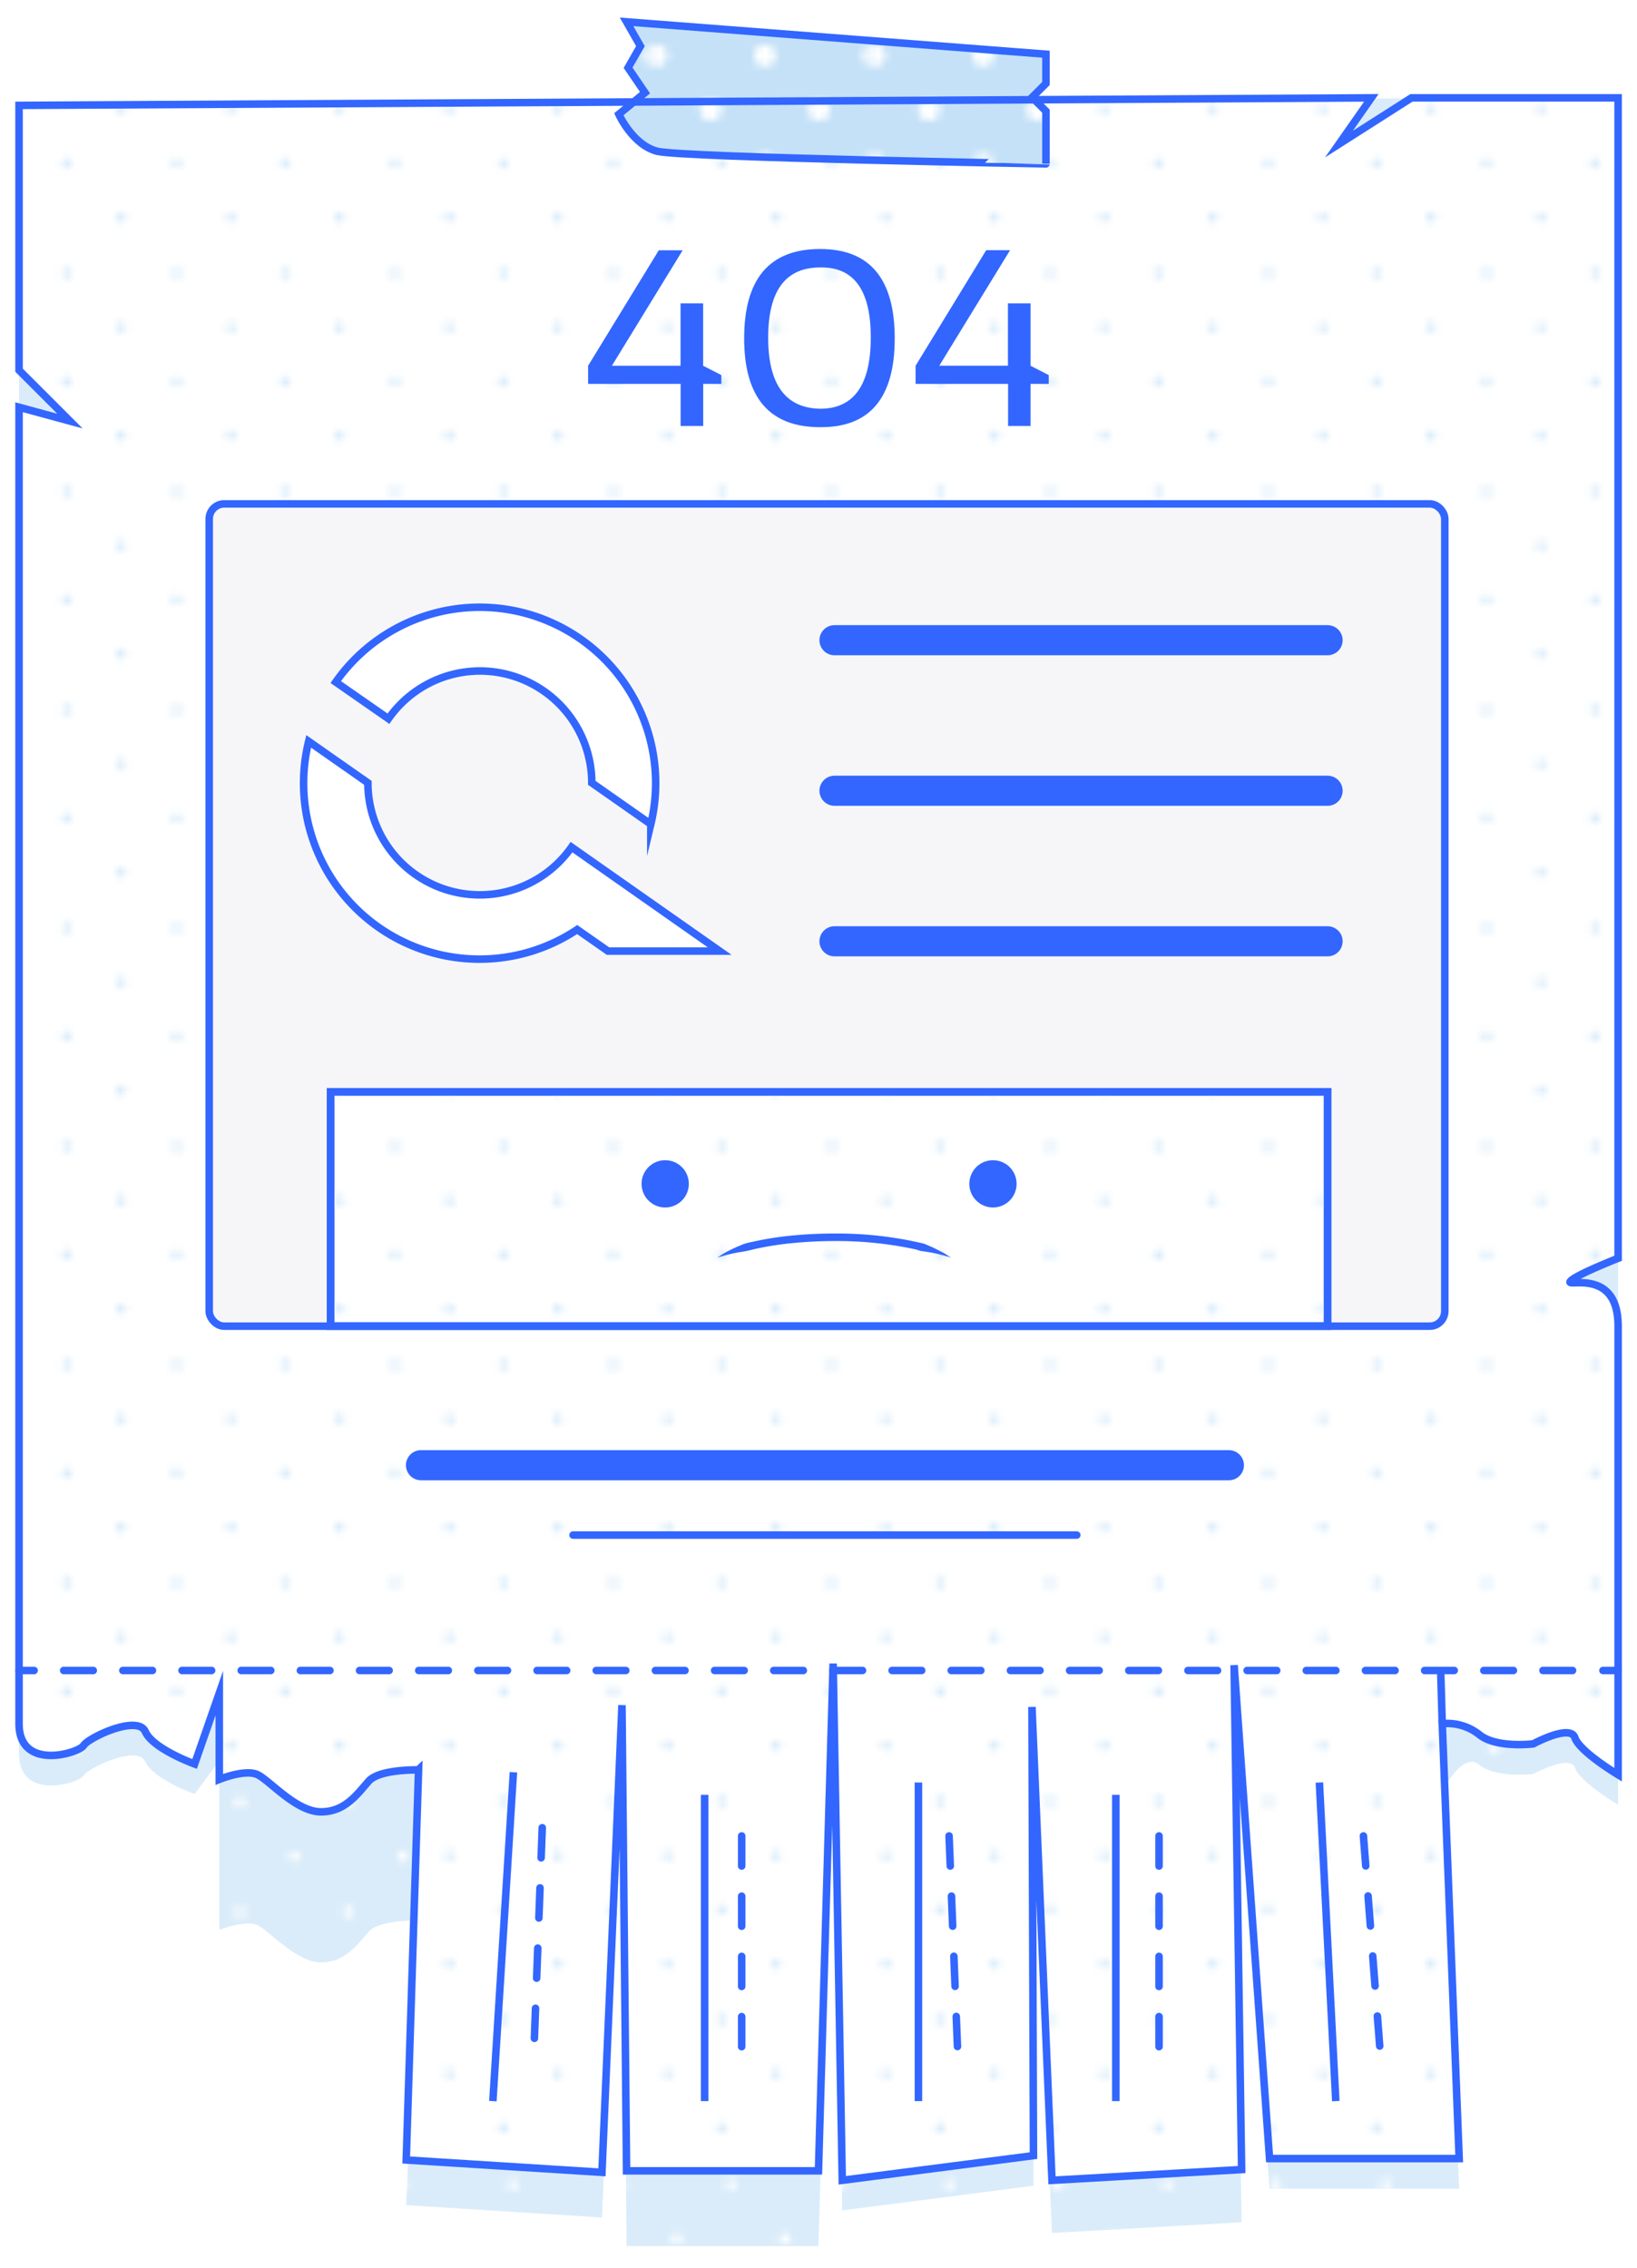 <svg id="Layer_1" data-name="Layer 1" xmlns="http://www.w3.org/2000/svg" xmlns:xlink="http://www.w3.org/1999/xlink" viewBox="0 0 217.45 301.31"><defs><style>.cls-1,.cls-13,.cls-6,.cls-7,.cls-8,.cls-9{fill:none;}.cls-2{fill:#daecfa;}.cls-14,.cls-3{fill:#fff;}.cls-4{fill:url(#_10_dpi_10_2);}.cls-5{fill:url(#_10_dpi_10_);}.cls-13,.cls-14,.cls-6,.cls-7,.cls-8,.cls-9{stroke:#3266ff;}.cls-13,.cls-6,.cls-7,.cls-9{stroke-linecap:round;stroke-linejoin:round;}.cls-7{stroke-dasharray:3.93 3.93;}.cls-14,.cls-8{stroke-miterlimit:10;}.cls-9{stroke-dasharray:4 4;}.cls-10{fill:#f6f6f8;}.cls-11{fill:#c4e1f7;}.cls-12{fill:url(#_10_dpi_20_);}.cls-13{stroke-width:4px;}.cls-15{fill:#3266ff;}</style><pattern id="_10_dpi_10_2" data-name="10 dpi 10% 2" width="28.8" height="28.8" patternTransform="translate(2.89 21.99)" patternUnits="userSpaceOnUse" viewBox="0 0 28.8 28.8"><rect class="cls-1" width="28.8" height="28.8"/><circle class="cls-3" cx="28.8" cy="28.8" r="0.72"/><circle class="cls-3" cx="14.4" cy="28.8" r="0.72"/><circle class="cls-3" cx="28.8" cy="14.4" r="0.72"/><circle class="cls-3" cx="14.4" cy="14.4" r="0.72"/><circle class="cls-3" cx="7.2" cy="21.6" r="0.72"/><circle class="cls-3" cx="21.6" cy="21.6" r="0.72"/><circle class="cls-3" cx="7.2" cy="7.2" r="0.72"/><circle class="cls-3" cx="21.6" cy="7.2" r="0.72"/><circle class="cls-3" cy="28.8" r="0.72"/><circle class="cls-3" cy="14.4" r="0.72"/><circle class="cls-3" cx="28.8" r="0.72"/><circle class="cls-3" cx="14.4" r="0.72"/><circle class="cls-3" r="0.72"/></pattern><pattern id="_10_dpi_10_" data-name="10 dpi 10%" width="28.8" height="28.8" patternTransform="translate(-5.53 7.29)" patternUnits="userSpaceOnUse" viewBox="0 0 28.8 28.8"><rect class="cls-1" width="28.8" height="28.8"/><circle class="cls-2" cx="28.8" cy="28.8" r="0.72"/><circle class="cls-2" cx="14.4" cy="28.8" r="0.72"/><circle class="cls-2" cx="28.8" cy="14.4" r="0.72"/><circle class="cls-2" cx="14.4" cy="14.4" r="0.72"/><circle class="cls-2" cx="7.2" cy="21.6" r="0.72"/><circle class="cls-2" cx="21.6" cy="21.6" r="0.72"/><circle class="cls-2" cx="7.2" cy="7.2" r="0.72"/><circle class="cls-2" cx="21.6" cy="7.2" r="0.72"/><circle class="cls-2" cy="28.8" r="0.72"/><circle class="cls-2" cy="14.4" r="0.72"/><circle class="cls-2" cx="28.8" r="0.72"/><circle class="cls-2" cx="14.4" r="0.72"/><circle class="cls-2" r="0.72"/></pattern><pattern id="_10_dpi_20_" data-name="10 dpi 20%" width="28.8" height="28.8" patternTransform="translate(-28.8 21.99)" patternUnits="userSpaceOnUse" viewBox="0 0 28.8 28.8"><rect class="cls-1" width="28.8" height="28.8"/><circle class="cls-3" cx="28.8" cy="28.8" r="1.44"/><circle class="cls-3" cx="14.4" cy="28.8" r="1.44"/><circle class="cls-3" cx="28.8" cy="14.4" r="1.44"/><circle class="cls-3" cx="14.4" cy="14.4" r="1.44"/><circle class="cls-3" cx="7.2" cy="21.6" r="1.44"/><circle class="cls-3" cx="21.6" cy="21.6" r="1.44"/><circle class="cls-3" cx="7.2" cy="7.2" r="1.44"/><circle class="cls-3" cx="21.6" cy="7.2" r="1.44"/><circle class="cls-3" cy="28.8" r="1.44"/><circle class="cls-3" cy="14.4" r="1.44"/><circle class="cls-3" cx="28.8" r="1.44"/><circle class="cls-3" cx="14.4" r="1.44"/><circle class="cls-3" r="1.44"/></pattern></defs><title>404</title><path class="cls-2" d="M2.53,233V63.1l6.76,1.84L2.53,58.18V23l179.63-1-4.3,6.14,9.63-6.14h27.45V176.16s-5.74,2.25-6.35,3.07,6.35-1.84,6.35,5.94v54.6s-5.12-3.07-5.74-4.92-5.53.82-5.53,0.82-4.92.61-7.17-1.23-4.92,3.55-4.92,3.55l2.25,52.77H168.64l-4.71-60.54,1,65-25.19,1.43-2.66-60.88,0.2,54.6-25.4,3.28L110.67,230l-1.95,68.39H83.23l-0.61-62.86-2.66,59.06-26-1.64,1.64-37.82S50.45,255,49,256.6s-3.07,4.1-6.35,4.1-6.76-4.1-8.4-4.92-5.12.61-5.12,0.61V233.92l-3.28,4.42s-5.53-2-6.55-4.3-7.58.82-8.19,1.84S2.53,239.34,2.53,233Z"/><path class="cls-4" d="M2.53,233V63.1l6.76,1.84L2.53,58.18V23l179.63-1-4.3,6.14,9.63-6.14h27.45V176.16s-5.74,2.25-6.35,3.07,6.35-1.84,6.35,5.94v54.6s-5.12-3.07-5.74-4.92-5.53.82-5.53,0.82-4.92.61-7.17-1.23-4.92,3.55-4.92,3.55l2.25,52.77H168.64l-4.71-60.54,1,65-25.19,1.43-2.66-60.88,0.2,54.6-25.4,3.28L110.67,230l-1.95,68.39H83.23l-0.61-62.86-2.66,59.06-26-1.64,1.64-37.82S50.45,255,49,256.6s-3.07,4.1-6.35,4.1-6.76-4.1-8.4-4.92-5.12.61-5.12,0.61V233.92l-3.28,4.42s-5.53-2-6.55-4.3-7.58.82-8.19,1.84S2.53,239.34,2.53,233Z"/><polygon class="cls-2" points="214.93 194.65 2.52 194.65 2.52 13.96 214.93 12.93 214.93 194.65"/><path class="cls-3" d="M2.53,229V54.1l6.76,1.84L2.53,49.18V14l179.63-1-4.3,6.14,9.63-6.14h27.45V167.16s-5.74,2.25-6.35,3.07,6.35-1.84,6.35,5.94v59.6s-5.12-3.07-5.74-4.92-5.53.82-5.53,0.82-4.92.61-7.17-1.23a6.83,6.83,0,0,0-4.92-1.45l2.25,57.77H168.64l-4.71-65.54,1,67-25.19,1.43-2.66-62.88,0.2,59.6-25.4,3.28L110.67,221l-1.95,67.39H83.23l-0.61-61.86-2.66,62.06-26-1.64,1.64-51.82S50.45,235,49,236.6s-3.07,4.1-6.35,4.1-6.76-4.1-8.4-4.92-5.12.61-5.12,0.61V224.92l-3.28,9.42s-5.53-2-6.55-4.3-7.58.82-8.19,1.84S2.53,235.34,2.53,229Z"/><path class="cls-5" d="M2.53,229V54.1l6.76,1.84L2.53,49.18V14l179.63-1-4.3,6.14,9.63-6.14h27.45V167.16s-5.74,2.25-6.35,3.07,6.35-1.84,6.35,5.94v59.6s-5.12-3.07-5.74-4.92-5.53.82-5.53,0.82-4.92.61-7.17-1.23a6.83,6.83,0,0,0-4.92-1.45l2.25,57.77H168.64l-4.71-65.54,1,67-25.19,1.43-2.66-62.88,0.2,59.6-25.4,3.28L110.67,221l-1.95,67.39H83.23l-0.61-61.86-2.66,62.06-26-1.64,1.64-51.82S50.45,235,49,236.6s-3.07,4.1-6.35,4.1-6.76-4.1-8.4-4.92-5.12.61-5.12,0.61V224.92l-3.28,9.42s-5.53-2-6.55-4.3-7.58.82-8.19,1.84S2.53,235.34,2.53,229Z"/><line class="cls-6" x1="2.53" y1="221.92" x2="4.53" y2="221.92"/><line class="cls-7" x1="8.46" y1="221.92" x2="210.96" y2="221.92"/><line class="cls-6" x1="212.93" y1="221.92" x2="214.93" y2="221.92"/><line class="cls-8" x1="175.26" y1="236.8" x2="177.44" y2="279.13"/><line class="cls-9" x1="181.11" y1="243.9" x2="183.29" y2="272.03"/><line class="cls-8" x1="148.22" y1="238.44" x2="148.22" y2="279.13"/><line class="cls-9" x1="153.96" y1="243.9" x2="153.96" y2="272.03"/><line class="cls-8" x1="122" y1="236.8" x2="122" y2="279.13"/><line class="cls-9" x1="126.07" y1="243.9" x2="127.19" y2="272.03"/><line class="cls-8" x1="93.6" y1="238.44" x2="93.6" y2="279.13"/><line class="cls-9" x1="98.52" y1="243.9" x2="98.52" y2="272.03"/><line class="cls-8" x1="68.2" y1="235.44" x2="65.47" y2="279.13"/><line class="cls-9" x1="72.03" y1="242.81" x2="70.94" y2="272.03"/><line class="cls-8" x1="191.58" y1="229" x2="191.37" y2="221.92"/><rect class="cls-10" x="27.79" y="66.94" width="164.13" height="109.24" rx="2" ry="2"/><path class="cls-11" d="M83.23,2.9l55.71,4.3v3.89l-1.84,1.84,1.84,1.84v7S90.6,20.92,87.32,20.1s-5.12-4.92-5.12-4.92l3.48-2.87L83.43,9l1.64-2.87Z"/><path class="cls-12" d="M83.23,2.9l55.71,4.3v3.89l-1.84,1.84,1.84,1.84v7S90.6,20.92,87.32,20.1s-5.12-4.92-5.12-4.92l3.48-2.87L83.43,9l1.64-2.87Z"/><path class="cls-8" d="M83.23,2.9l55.71,4.3v3.89l-1.84,1.84,1.84,1.84v7S90.6,20.92,87.32,20.1s-5.12-4.92-5.12-4.92l3.48-2.87L83.43,9l1.64-2.87Z"/><rect class="cls-8" x="27.79" y="66.94" width="164.13" height="109.24" rx="2" ry="2"/><line class="cls-13" x1="55.92" y1="194.65" x2="163.24" y2="194.65"/><line class="cls-13" x1="110.85" y1="85.05" x2="176.35" y2="85.05"/><line class="cls-13" x1="110.85" y1="125.05" x2="176.35" y2="125.05"/><line class="cls-13" x1="110.85" y1="105.05" x2="176.35" y2="105.05"/><line class="cls-6" x1="76.12" y1="203.93" x2="143.03" y2="203.93"/><rect class="cls-14" x="43.91" y="145.05" width="132.44" height="31.12"/><rect class="cls-5" x="43.91" y="145.05" width="132.44" height="31.12"/><rect class="cls-8" x="43.91" y="145.05" width="132.44" height="31.12"/><circle class="cls-15" cx="88.36" cy="157.27" r="3.14"/><circle class="cls-15" cx="131.9" cy="157.27" r="3.14"/><path class="cls-15" d="M126.35,167.09s-0.48-.17-1.31-0.39c-0.42-.11-0.93-0.23-1.52-0.33l-0.94-.15c-0.33,0-.66-0.18-1-0.25a49.12,49.12,0,0,0-10.71-1.1,57.69,57.69,0,0,0-5.77.29,41.87,41.87,0,0,0-5,.81,15.26,15.26,0,0,1-2,.4c-0.59.11-1.1,0.23-1.52,0.33-0.83.22-1.31,0.39-1.31,0.39l0.3-.2a10,10,0,0,1,.87-0.54c0.39-.21.87-0.45,1.43-0.7l0.91-.38a9.87,9.87,0,0,1,1.05-.27,42.86,42.86,0,0,1,5.07-.83c1.86-.19,3.88-0.3,5.86-0.3A50.08,50.08,0,0,1,121.79,165c0.36,0.1.73,0.14,1.05,0.26l0.91,0.39c0.56,0.25,1,.5,1.43.71a9.31,9.31,0,0,1,.87.54Z"/><path class="cls-15" d="M93.41,56.59h-3V51H78.12V48.59l9.39-15.34h3.17l-9.4,15.34h9.12V40.3h3v8.29l2.42,1.24V51H93.41v5.55Z"/><path class="cls-15" d="M98.85,44.95q0-11.87,10.09-11.87,9.91,0,9.91,11.87t-9.91,11.8Q98.85,56.75,98.85,44.95Zm10.09,9.35q6.72,0,6.73-9.45t-6.73-9.32q-6.9,0-6.9,9.32T108.94,54.3Z"/><path class="cls-15" d="M136.91,56.59h-3V51H121.62V48.59L131,33.24h3.17l-9.4,15.34h9.12V40.3h3v8.29l2.42,1.24V51h-2.42v5.55Z"/><path class="cls-14" d="M63.74,89.14A14.87,14.87,0,0,1,78.61,104v0l7.84,5.49A23.37,23.37,0,0,0,44.6,90.61l7,4.87A14.85,14.85,0,0,1,63.74,89.14Z"/><path class="cls-14" d="M75.92,112.54h0A14.87,14.87,0,0,1,48.87,104v0L41,98.49a23.37,23.37,0,0,0,35.67,25l4.09,2.86H95.6Z"/><path class="cls-8" d="M2.53,229V54.1l6.76,1.84L2.53,49.18V14l179.63-1-4.3,6.14,9.63-6.14h27.45V167.16s-5.74,2.25-6.35,3.07,6.35-1.84,6.35,5.94v59.6s-5.12-3.07-5.74-4.92-5.53.82-5.53,0.82-4.92.61-7.17-1.23a6.83,6.83,0,0,0-4.92-1.45l2.25,57.77H168.64l-4.71-65.54,1,67-25.19,1.43-2.66-62.88,0.2,59.6-25.4,3.28L110.67,221l-1.95,67.39H83.23l-0.61-61.86-2.66,62.06-26-1.64,1.64-51.82S50.45,235,49,236.6s-3.07,4.1-6.35,4.1-6.76-4.1-8.4-4.92-5.12.61-5.12,0.61V224.92l-3.28,9.42s-5.53-2-6.55-4.3-7.58.82-8.19,1.84S2.53,235.34,2.53,229Z"/></svg>